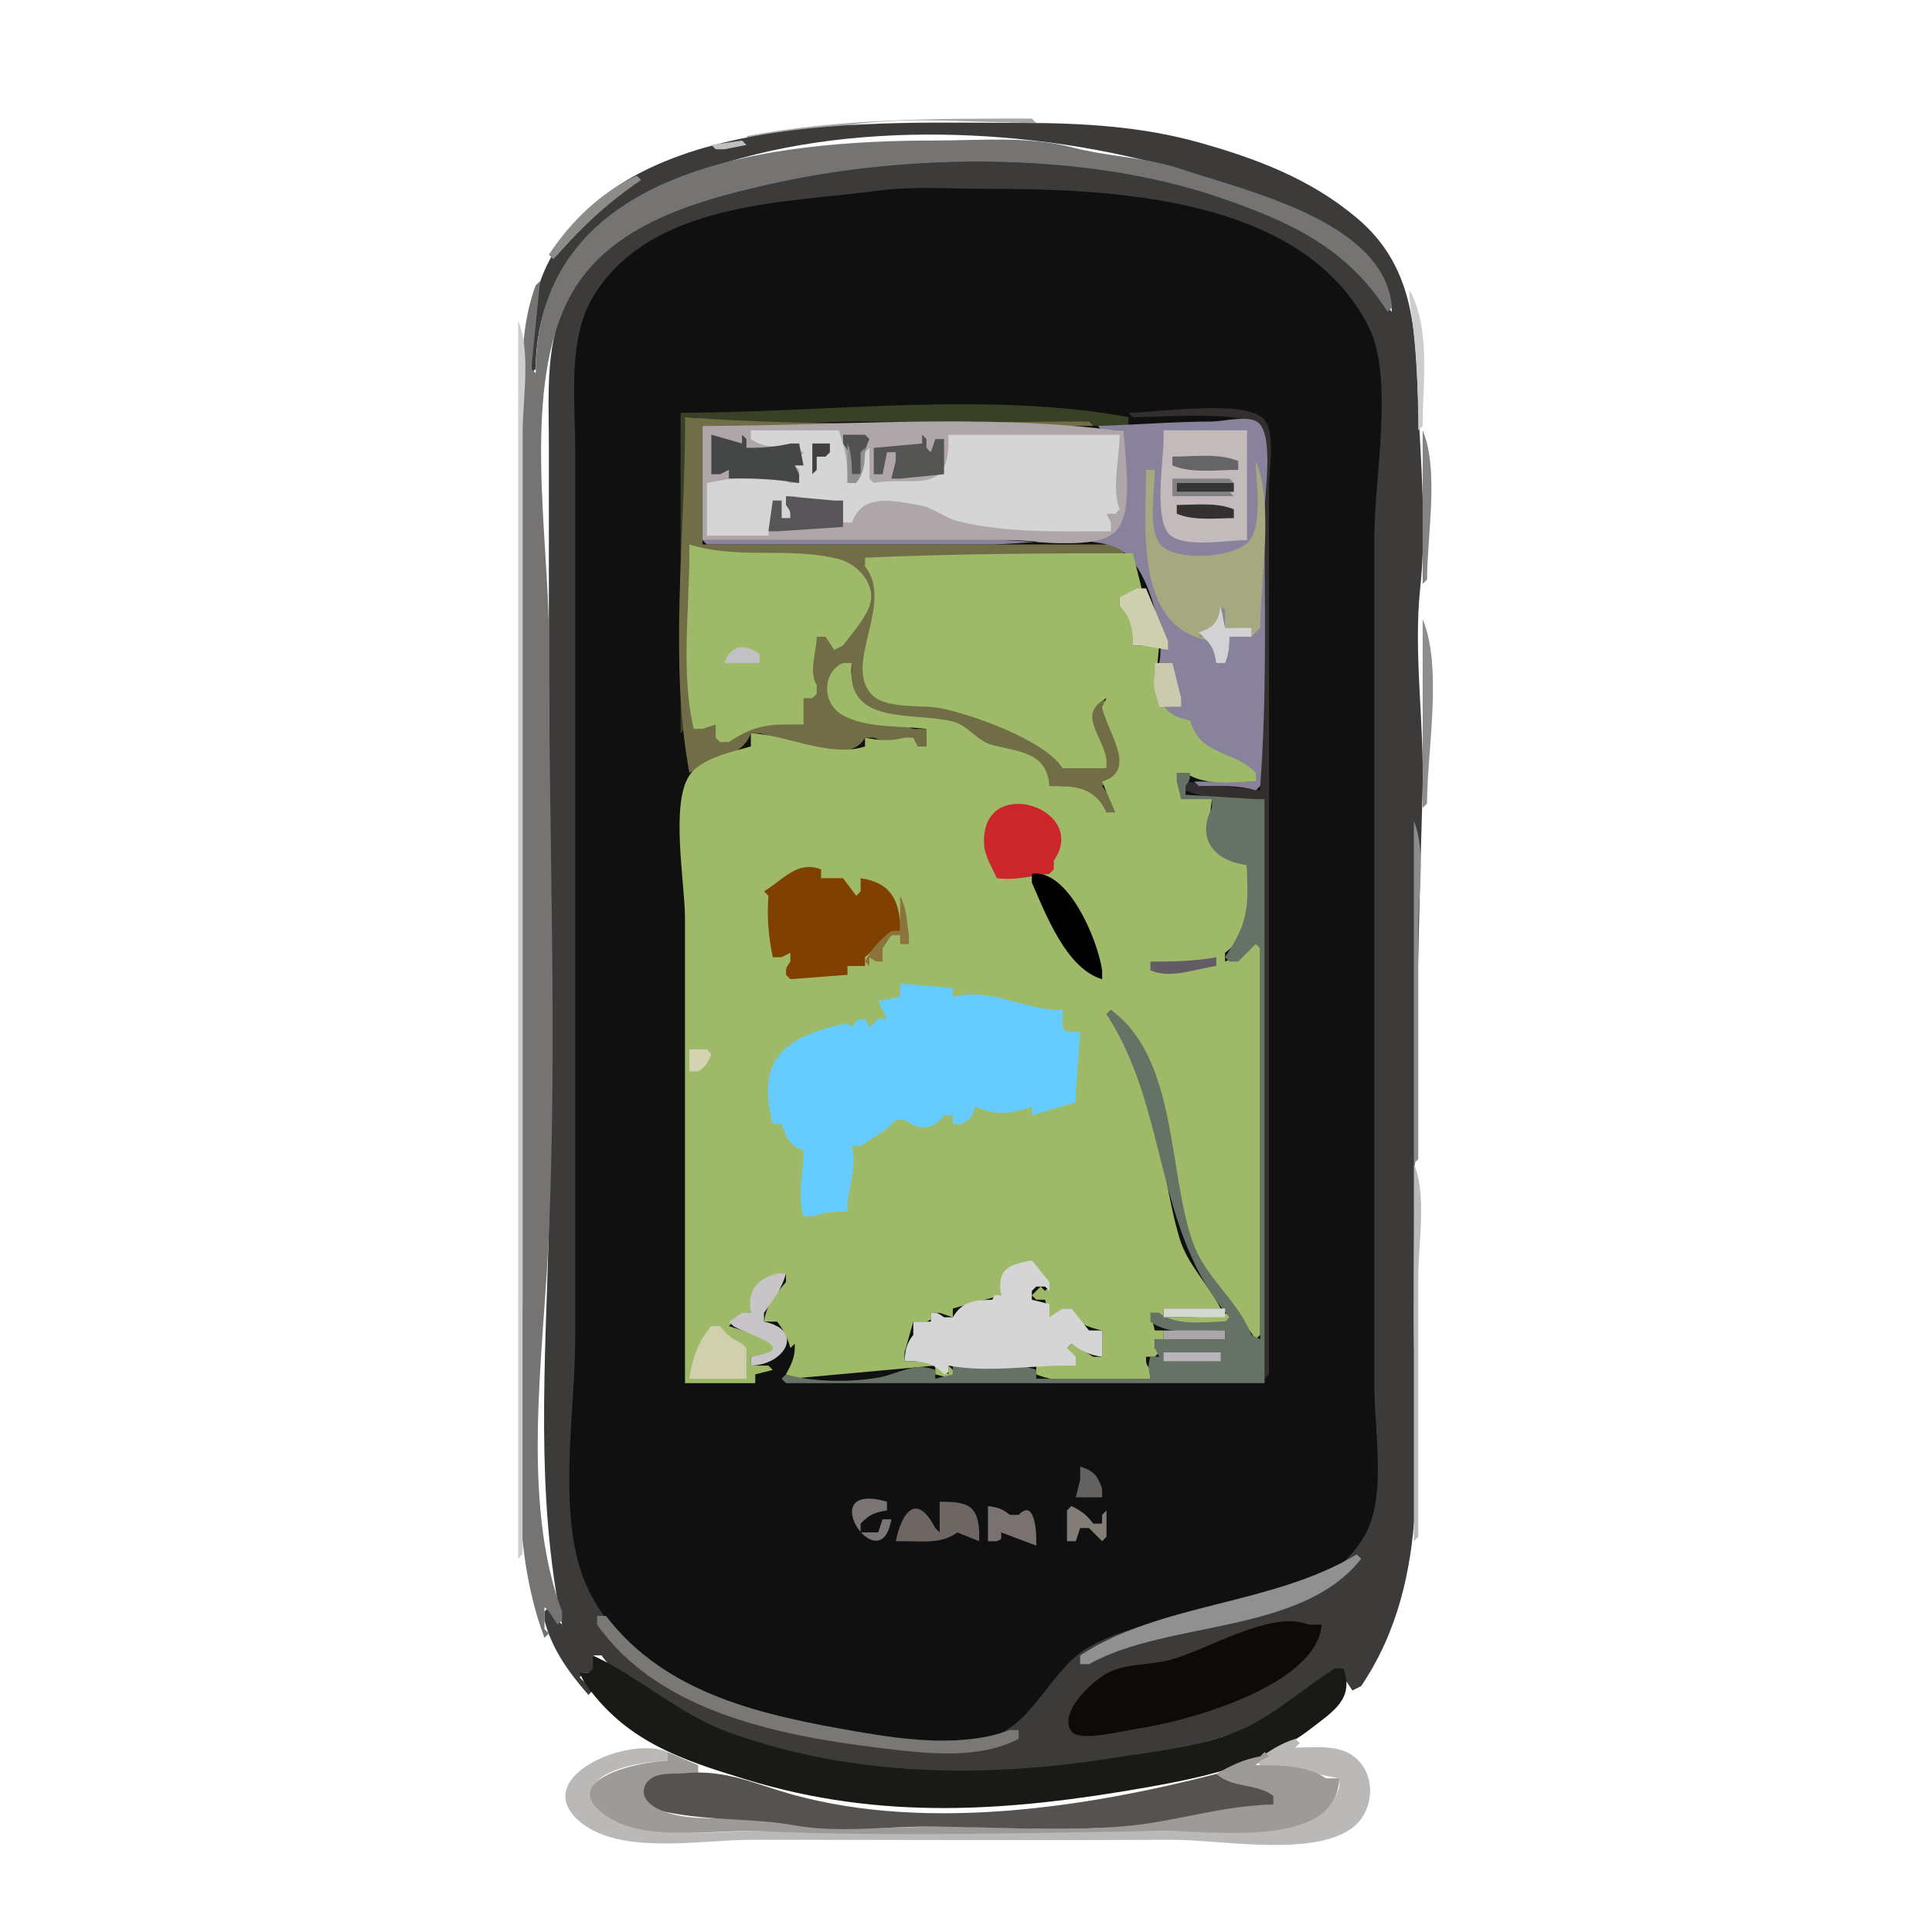 <?xml version="1.0" encoding="UTF-8" standalone="no"?>
				  <svg
				  xmlns:rdf="http://www.w3.org/1999/02/22-rdf-syntax-ns#"
				  xmlns:svg="http://www.w3.org/2000/svg"
				  xmlns="http://www.w3.org/2000/svg"
				  xmlns:xlink="http://www.w3.org/1999/xlink"
				  version="1.1"  width="440" height="440">
<path style="fill:#a8a7a5; stroke:none;" d="M170 31L171 32C179.612 31.976 187.628 29.116 196.039 28.129C209.008 26.606 222.938 28 236 28L235 27C212.898 27 191.782 26.954 170 31z"/>
<path style="fill:#3c3b3a; stroke:none;" d="M121 85L122 84C122.066 60.109 138.654 46.606 159.424 38.999C192.444 26.906 236.035 28.925 269.17 38.819C284.103 43.279 315.577 51.814 317 71L316 70C307.039 55.839 294.194 50.295 279 45.064C247.886 34.353 206.917 34.668 175 41.793C158.63 45.448 137.903 50.638 129.595 67C124.023 77.972 125 89.026 125 101L125 154C125 195.958 126.013 238.056 124.985 280C124.244 310.24 121.861 340.256 128 370L127 369L125 366L124 367L124 369C125.666 375.608 129.596 380.907 134 386L135 385L132 382L133 381L135 381L135 377L137 377C145.028 388.388 160.191 393.147 173 397.05C206.937 407.391 249.383 405.64 282.946 394.073C291.152 391.244 297.852 383.427 306 380L306 382L308 385L310 384C326.685 359.166 322 329.716 322 301C322 260.598 322.808 220.118 323.985 180C324.426 164.955 321.856 148.823 323.439 134C324.898 120.336 323.637 106.638 323.039 93C322.324 76.658 322.811 61.238 308.985 49.616C298.395 40.713 286.15 36.113 273 32.428C260.045 28.798 246.373 28 233 28C200.1 28 139.942 24.503 123.843 62C120.744 69.22 121 77.333 121 85z"/>
<path style="fill:#bfbfbe; stroke:none;" d="M162 33L163 34L165 34L170 33L169 32L162 33z"/>
<path style="fill:#757473; stroke:none;" d="M122 85L121 84L123 64L122 65C118.01 75.705 119 86.736 119 98L119 150L119 296C119 320.867 115.083 349.364 124 373L125 372L124 371L124 366L125 367L127 370L128 369L128 367C118.551 341.954 123.81 308.279 124.961 282C126.952 236.526 125 190.522 125 145C125 121.908 118.613 87.65 130.106 67C139.101 50.839 159.343 45.512 176 41.793C207.435 34.775 247.356 34.514 278 45.064C293.706 50.471 306.754 56.388 316 71L317 70C315.518 50.463 283.896 43.525 269.17 38.545C260.922 35.757 252.561 35.763 244.17 33.559C234.15 30.928 223.352 32 213 32C176.52 32 122.005 37.556 122 85z"/>
<path style="fill:#8d8c89; stroke:none;" d="M125 58L126 59L127 58C132.824 51.333 138.67 45.986 146 41L145 40C136.66 43.963 130.062 50.347 125 58z"/>
<path style="fill:#0f100f; stroke:none;" d="M200 43.424C178.438 46.255 148.739 45.972 135.403 67.015C129.137 76.902 131 90.872 131 102L131 174L131 305C131 321.887 126.474 346.547 133.981 362C148.125 391.114 194.707 399.18 223.999 395.826C234.308 394.645 238.684 381.084 247 375.728C264.786 364.272 298.468 370.61 310.721 349.829C315.865 341.107 313 325.781 313 316L313 237L313 122C313 109.236 317.482 86.027 311.775 74.576C296.803 44.533 252.913 43 224 43C216.075 43 207.867 42.391 200 43.424z"/>
<path style="fill:#cdcdcd; stroke:none;" d="M321 66L321 68C322.496 78.172 323 87.654 323 98L324 97C324 87.073 325.899 75.016 321 66z"/>
<path style="fill:#cdcece; stroke:none;" d="M118 73L118 355L119 354L119 156L119 99C119 91.256 121.004 80.159 118 73z"/>
<path style="fill:#384125; stroke:none;" d="M155 94L155 96L155 167L156 166L156 95L158 95C169.604 97.763 183.105 96 195 96C215.678 96 236.4 96.943 257 97L257 95C224.912 89.043 187.652 94 155 94z"/>
<path style="fill:#332f2e; stroke:none;" d="M257 94L258 95C263.589 95.115 282.433 93.407 286.397 96.773C290.269 100.062 288 113.307 288 118C288 138.72 287.369 159.338 287 180L270 178L270 180C275.466 182.358 282.125 182 288 182L288 184L288 314L289 313L289 152L289 111C289 107.071 290.544 98.85 287.972 95.603C284.137 90.761 262.98 94 257 94z"/>
<path style="fill:#716e47; stroke:none;" d="M156 95L156 97C156 122.41 152.361 151.015 157 176C161.655 173.848 169.32 172.111 171 167L173 167C179.273 168.216 193.405 174.832 197 168L199 168C202.082 169.282 204.792 168.763 208 168L208 170L211 170L211 168L211 166L208 166C202.929 163.871 196.075 165.702 191.433 162.062C186.479 158.179 188.587 152.132 194 151L194 153C191.96 160.689 198.729 162.219 205 163.246C213.127 164.577 216.934 166.62 224.174 169.411C230.359 171.796 237.667 170.602 239 179L241 179C246.178 179.168 248.952 180.813 252 185L254 185L254 183L251 179L252 178L254 178C258.248 172.274 251.34 166.25 252 160L251 159L249 159C246.204 165.23 251.531 168.767 252 175L250 175L242 175L242 173C235.423 168.21 222.998 162.717 215 161.256C210.522 160.438 201.774 161.544 198.693 157.566C192.076 149.024 204.612 137.536 197 128L198 127L256 126L256 124L160 124L160 122L160 97L162 97L249 97L248 96C217.433 96 186.444 97.403 156 95z"/>
<path style="fill:#88829c; stroke:none;" d="M250 97L251 98L256 98L256 100C256 105.721 258.168 116.771 253.427 120.968C248.214 125.582 234.569 123 228 123L160 123L161 124L225 124C233.469 124 245.79 121.72 253.811 124.514C261.22 127.094 265.506 144.482 264 151L266 151L269 161L264 161L265 162C267.113 163.501 268.403 163.822 271 164L271 167C275.295 172.462 282.865 171.766 286 178L284 178L272 178L273 179C277.423 179 281.739 178.741 286 180L287 179C288.566 158.444 288 137.656 288 117C288 112.788 290.224 98.734 286.397 96.117C284.06 94.52 278.726 95.986 276 95.999C267.065 96.042 258.739 96.745 250 97z"/>
<path style="fill:#aea6a9; stroke:none;" d="M160 97L160 99L160 123L162 123L230 123C235.948 123 249.633 125.538 254.106 120.968C258.418 116.563 256 103.762 256 98L254 98C223.388 94.131 190.867 97 160 97z"/>
<path style="fill:#d5d5d5; stroke:none;" d="M171 98L171 100C174.545 102.418 177.936 101.752 182 101C182 102.853 181.7 102.35 183 103L181 106L182 107L182 110L180 110C174.086 107.192 167.244 108.837 161 110L161 112L161 122L163 122L175 122L176 114L178 114L178 118L180 118L180 116L179 113L181 113C184.798 114.275 188.032 114.566 192 114L192 119L194 119C196.474 112.272 203.102 114.059 208.999 114.969C212.528 115.513 214.853 117.837 218.17 118.687C228.955 121.451 241.847 121 253 121L253 119L252 117L254 117L255 116C253.095 111.462 255 104.062 255 99L253 99L216 99L216 101C215.858 112.976 207.452 108.351 199 110L198 109L198 102L197 103C196.731 106.565 196.168 108.257 193 110L193 108C192.959 104.298 192.236 101.459 191 98L189 98L171 98z"/>
<path style="fill:#c3babc; stroke:none;" d="M265 98L265 100C265 104.718 262.632 118.827 266.603 121.972C270.161 124.79 279.637 123 284 123L284 121L284 98L282 98L265 98z"/>
<path style="fill:#848484; stroke:none;" d="M324 98L324 133L325 132C325 122.137 327.811 107.083 324 98z"/>
<path style="fill:#454646; stroke:none;" d="M162 99L162 101L162 108L164 108L166 107L166 109C171.525 108.876 176.546 109.112 182 110L182 108L181 106L183 106L182 101L180 101C176.632 101.802 173.455 101.99 170 102L170 100L169 99L169 101L162 99z"/>
<path style="fill:#515150; stroke:none;" d="M192 99L192 101C193.759 103.308 193.917 105.092 194 108L196 108C196.19 105.029 196.834 102.74 198 100L197 99L192 99z"/>
<path style="fill:#545453; stroke:none;" d="M210 99L210 101L199 102L199 104L199 108L201 108L202 103L204 103L204 105L203 109L205 109L215 108L215 106L215 100L213 100L212 103L211 102L211 100L210 99z"/>
<path style="fill:#41403e; stroke:none;" d="M185 101L185 103L185 108L186 107L186 104L188 104L189 103L189 101L187 101L185 101z"/>
<path style="fill:#90908e; stroke:none;" d="M193 101L193 110L195 110C196.942 107.44 196.965 105.192 197 102L196 103L196 108L194 108C193.981 105.457 193.985 103.332 193 101z"/>
<path style="fill:#656565; stroke:none;" d="M267 104L267 106C271.471 107.876 277.183 107 282 107L282 105C277.529 103.124 271.817 104 267 104z"/>
<path style="fill:#a6a97f; stroke:none;" d="M286 105C286 110.064 287.553 118.303 284.821 122.772C282.116 127.196 267.007 128.147 264.028 123.682C261.421 119.775 263 111.537 263 107L261 107C261 120.055 258.179 143.344 276 146L275 145L273 145L274 144L276 144C277.582 141.943 277.826 140.613 278 138L279 139L279 143L281 143C282.952 143.511 283.457 143.733 285 145L286 144L287 143C287 132.089 290.211 115.036 286 105z"/>
<path style="fill:#838283; stroke:none;" d="M267 109L267 111L267 113L269 113L281 113L280 112L268 112L268 110L281 110L280 109L267 109z"/>
<path style="fill:#353535; stroke:none;" d="M268 110L268 112L281 112L281 110L268 110z"/>
<path style="fill:#575557; stroke:none;" d="M179 113L179 115C179.986 116.479 180 116.203 180 118L178 118L178 114L176 114L175 121L177 121L192 120L192 118L192 114L190 114L179 113z"/>
<path style="fill:#333231; stroke:none;" d="M268 115L268 117C271.959 118.661 276.737 118 281 118L281 116C277.041 114.339 272.263 115 268 115z"/>
<path style="fill:#9eba69; stroke:none;" d="M157 124L157 126C157 138.817 155.025 153.503 158 166L160 166L163 165L163 168L164 169L166 169C172.296 164.774 175.653 164.939 183 165L183 163L183 159L185 159L186 158L186 156C184.095 152.94 185.959 148.649 186 145L188 145L190 148L192 147C194.009 144.203 196.831 141.265 198.019 138C199.74 133.268 195.423 128.44 190.999 127.318C179.779 124.472 168.219 127.501 157 124M197 127L197 129C203.749 137.464 191.846 151.356 198.618 158.258C201.804 161.504 209.802 160.49 214 161.256C221.099 162.551 238.361 168.744 242 175L244 175L252 175L252 173C251.141 167.399 245.164 162.636 252 159L251 161C252.083 166.695 259.308 175.469 251 178L254 185L252 185C249.195 179.18 244.926 179.005 239 179C238.399 171.266 232.147 171.258 226.039 169.687C222.404 168.751 220.477 165.124 216.826 164.279C207.183 162.045 192.355 165.347 194 151L192 151C187.468 152.828 187.092 159.746 191.433 162.57C196.541 165.894 205.133 165.258 211 166L211 168L211 170L209 170L208 168L206 168C202.769 168.889 200.284 168.602 197 168L197 170C188.937 172.637 179.419 167.362 171 167L171 170C166.787 171.202 159.655 172.695 157.027 176.568C152.62 183.064 156 201.221 156 209L156 315L158 315L172 315L172 313L176 312L175 311L171 311L171 309C184.449 307.974 170.606 303.502 166 302L167 301L171 299L171 297C171.777 292.502 174.584 290.682 179 290L179 292C176.447 294.904 174.561 297.13 174 301L177 301C178.486 303.029 179.359 304.575 180 307L181 306C181.134 308.904 180.391 310.404 179 313L180 314L213 311L213 313L217 314L217 312L216 311L216 313L215 312C212.196 309.875 209.466 310.011 206 310L206 308L208 301L211 301C212.3 300.35 212 300.853 212 299L214 299L217 300L217 298L228 295L228 293C228.206 288.531 231.065 288.069 235 287L235 289C237.019 290.15 237.723 291.015 239 293L238 294L237 293L236 294L235 295L236 296L238 296L239 300L241 300C242.3 299.35 242 299.853 242 298L244 298L244 300C246.261 301.618 248.283 302.415 251 303L251 305L251 309L249 309L244 306L243 307L245 310L244 311L229 310L230 311L236 311L236 313C243.169 316.008 254.239 314 262 314L262 312C261.014 310.521 261 310.797 261 309L263 309L264 308L263 307L263 305L265 305L265 303L263 303L262 299L264 299C267.2 302.663 275.399 301 280 301L280 299C275.03 300.183 270.081 300 265 300L265 298L278 298C275.191 292.496 270.443 288.042 268.634 282C263.584 265.127 264.393 244.775 252 231L253 230C267.268 244.612 265.249 265.99 271.688 284C274.511 291.899 281.323 298.202 286 305L287 304L287 215L285 215C282.988 216.758 281.419 217.916 279 219L279 217C286.404 211.264 284.17 205.213 284 197C274.535 195.09 274.984 189.687 276 182L274 182L269 182L268 176L270 176C274.469 179.13 280.719 178 286 178L286 176C280.933 170.678 273.33 172.371 271 164C261.579 162.679 263.388 154.084 264 147L262 147L258 147L258 145C257.893 141.699 257.723 139.961 255 138L255 136L260 134L258 126L256 126C236.279 126 216.653 126.156 197 127z"/>
<path style="fill:#cecfae; stroke:none;" d="M255 136L255 138C257.693 140.852 257.955 143.141 258 147L260 147L266 148L266 146L261 134L259 134L255 136z"/>
<path style="fill:#d2d1d3; stroke:none;" d="M278 138C277.432 141.582 276.492 142.943 273 144L274 145C276.061 146.988 276.579 148.157 277 151L279 151C279.874 148.948 279.953 147.253 280 145L285 145L285 143L279 143L278 138z"/>
<path style="fill:#8d8d8d; stroke:none;" d="M324 141L324 184L325 183C325 171.043 328.611 151.988 324 141z"/>
<path style="fill:#c1c0c5; stroke:none;" d="M165 151L167 151L173 151L173 149C169.627 146.459 166.391 146.81 165 151z"/>
<path style="fill:#cacaae; stroke:none;" d="M263 151L263 154C262.327 156.42 263.456 158.536 264 161L266 161L269 161L269 159L267 151L265 151L263 151z"/>
<path style="fill:#677267; stroke:none;" d="M268 176L268 178L269 182L271 182L276 182L276 184C272.37 190.99 276.554 196.171 284 197L284 199C284.366 207.53 283.793 210.716 279 218L280 219L282 219L286 215L287 216L287 305L285 304C281.945 296.213 274.547 290.999 271.688 283C265.95 266.953 268.227 240.985 253 230L252 231C266.17 252.697 262.789 280.237 280 300L279 301C274.055 301 268.077 302.089 264 299L262 299L262 301C266.441 304.365 273.61 303 279 303L279 305L263 305L263 307L264 309L262 309C261.378 310.943 261.564 311.949 262 314L260 314L236 314L236 312C230.383 309.648 223.153 312.142 217 311L217 313L213 314L213 312C208.317 310.091 204.619 312.926 200 313.737C193.744 314.835 185.059 314.791 179 313L178 314L179 315L288 315L288 313L288 182L286 182L270 181L270 179C270.986 177.521 271 177.797 271 176L268 176z"/>
<path style="fill:#cb262a; stroke:none;" d="M227 200C231.588 200.565 234.642 199.448 239 199L240 198L240 196C248.291 184.101 223.603 176.032 224.098 191.961C224.19 194.922 225.877 197.355 227 200z"/>
<path style="fill:#8c8c8c; stroke:none;" d="M322 187L322 265L323 264L323 211C323 203.784 324.802 193.678 322 187z"/>
<path style="fill:#804000; stroke:none;" d="M174 203L175 204C174.647 208.993 174.992 213.098 176 218L178 218L180 217L180 219C179.014 220.479 179 220.203 179 222L180 223L193 222L193 220L197 220L197 218C199.579 215.675 201.814 213.416 205 212L205 210C204.457 204.087 202.121 200.928 196 200L196 203L195 204L192 200L187 200L187 198C181.576 195.887 178.324 200.391 174 203z"/>
<path style="fill:#000100; stroke:none;" d="M235 199L235 201C238.17 208.224 242.901 220.659 251 223L251 221C250.013 214.079 243.256 197.808 235 199z"/>
<path style="fill:#8a743a; stroke:none;" d="M205 204L205 212L203 212C200.435 214.042 198.434 216.042 197 219L198 220L198 218C199.479 218.986 199.203 219 201 219L201 216L203 213L205 213L205 215L207 215L207 213C206.515 209.84 206.491 206.863 205 204z"/>
<path style="fill:#625d65; stroke:none;" d="M262 219L262 221C266.812 223 272.047 220.667 277 220L277 218C271.972 218.934 267.1 219 262 219z"/>
<path style="fill:#66ccff; stroke:none;" d="M205 224L205 227L200 228L202 232L200 232L198 234L197 232C194.908 232.406 194.98 232.217 194 234L193 233C178.021 236.092 172.261 241.584 176 256L178 256C179.207 259.155 179.711 260.915 183 262L183 264C182.641 268.555 181.691 272.531 183 277L185 277C187.797 276.036 190.045 275.881 193 276L193 274C193.569 269.33 195.077 265.742 194 261L196 261C198.667 259.013 201.985 257.596 204 255L206 255C209.293 257.494 212.528 257.427 215 254L217 254L217 256L219 256C221.066 254.661 221.525 254.365 222 252C226.612 254.074 230.301 253.677 235 252L235 254L245 251L245 249L246 235L243 235L242 234L242 230L240 230C231.812 229.286 225.369 225.008 217 227L217 225L205 224z"/>
<path style="fill:#d3d3b1; stroke:none;" d="M157 239L157 241L157 244L159 244C160.87 242.771 161.224 242.132 162 240L161 239L157 239z"/>
<path style="fill:#b9b9ba; stroke:none;" d="M322 265L322 351L323 350L323 291C323 283.256 325.004 272.159 322 265z"/>
<path style="fill:#d5d5d5; stroke:none;" d="M228 295C226.147 295 226.65 294.7 226 296C221.949 296.098 219.135 296.345 217 300L215 300C213.521 299.014 213.797 299 212 299L212 301L208 301L208 304C206.418 306.057 206.174 307.388 206 310L208 310C211.198 310.23 212.766 310.704 215 313C216.3 312.35 216 312.853 216 311C225.346 312.735 235.415 310.802 245 311L245 309L243 307L244 306C246.442 307.775 248.023 308.568 251 309L251 307L251 303L248 303L244 298L242 298L239 300L239 297L235 296L235 294L236 293L238 293L239 294L239 292L235 287C229.505 288.089 227.072 289.012 228 295z"/>
<path style="fill:#c7c5c7; stroke:none;" d="M171 299L169 299L166 301L167 302C170.374 304.132 182.962 307.127 171 309L171 311C178.599 310.909 183.509 302.983 174 301L174 299C176.084 296.003 178.067 293.569 179 290L177 290C172.178 291.37 170.186 293.998 171 299z"/>
<path style="fill:#d4d8cf; stroke:none;" d="M265 298L265 300L279 300L279 298L265 298z"/>
<path style="fill:#d0d0ac; stroke:none;" d="M157 314L159 314L170 314L170 312L170 307L169 306C166.643 304.896 165.624 304.044 164 302L162 302C159.002 305.431 157.622 309.515 157 314z"/>
<path style="fill:#aba7a8; stroke:none;" d="M265 303L265 305L279 305L279 303L265 303z"/>
<path style="fill:#b9b4b8; stroke:none;" d="M265 308L265 310L278 310L278 308L265 308z"/>
<path style="fill:#636260; stroke:none;" d="M246 334L246 337L245 341L247 341L251 341L251 339C249.912 336.003 249.05 334.948 246 334z"/>
<path style="fill:#7b7675; stroke:none;" d="M203 346L201 346L200 349L198 349L196 349L196 347C197.988 344.939 199.157 344.421 202 344L202 342C184.743 337.062 200.544 360.714 203 346z"/>
<path style="fill:#6d6662; stroke:none;" d="M204 351L206 351C210.239 351 214.518 351.638 218 349L223 351L223 349C222.788 342.534 219.937 342.021 214 342L214 344L214 349L213 348C208.884 339.997 205.477 343.966 204 351z"/>
<path style="fill:#7a7270; stroke:none;" d="M225 343L225 345L225 351L227 351C228.3 350.35 228 350.853 228 349L236 352L236 350C235.918 347.508 235.28 341.536 232 345L230 345C228.212 343.578 227.294 343.303 225 343z"/>
<path style="fill:#837d78; stroke:none;" d="M244 343L243 344L243 351L245 351L246 348L248 348L251 351L252 350L252 344L251 345L251 347L249 347C247.376 344.956 246.357 344.104 244 343z"/>
<path style="fill:#919090; stroke:none;" d="M246 377L246 379L248 379C265.925 368.957 296.399 372.331 310 355L309 354C289.613 365.658 264.467 364.936 246 377z"/>
<path style="fill:#7a7875; stroke:none;" d="M136 368L136 370C150.39 390.429 178.812 395.512 202 398.285C211.665 399.441 223.144 400.642 232 396L232 394L230 394C219.226 398.035 206.019 396.235 195 394.321C173.956 390.665 151.737 386.018 138 368L136 368z"/>
<path style="fill:#0d0a07; stroke:none;" d="M301 370L298 370C289.363 366.485 274.727 376.041 265.961 378.157C261.337 379.272 256.29 378.795 252.001 381.14C248.86 382.857 240.807 390.055 244.071 394.356C245.907 396.775 256.153 394.11 259 393.7C270.538 392.036 299.911 383.822 301 370z"/>
<path style="fill:#191916; stroke:none;" d="M135 377L135 380L134 381L132 381L133 383C142.334 396.566 155 400.702 170 405.285C200.787 414.693 229.749 412.574 261 407.084C273.658 404.861 287.953 401.88 298.424 393.776C303.745 389.659 308.397 386.97 306 380L304 380C297.352 384.103 290.835 390.024 283.871 393.363C274.651 397.785 262.919 398.89 253 400.439C224.044 404.962 194.852 404.615 167 394.91C154.743 390.64 146.2 382.223 135 377z"/>
<path style="fill:#bbb9b8; stroke:none;" d="M286 401L287 402C293.252 402.129 298.916 403.97 305 405L305 407C301.254 420.025 278.43 416.999 268 417C236.346 417.002 204.678 417.791 173 417.015C163.132 416.773 145.085 419.864 137.319 412.28C128.495 403.664 147.112 401.003 152 401L152 399C143.066 395.084 119.723 405.12 132.475 415.2C141.711 422.501 159.968 419 171 419C202.946 419 235.056 419.155 267 419.001C277.821 418.949 298.478 422.955 307.695 416.501C313.18 412.66 313.679 403.626 307.941 399.742C304.286 397.268 299.188 398 295 398L296 397L295 396C291.474 397.126 288.975 398.848 286 401z"/>
<path style="fill:#9e9a98; stroke:none;" d="M152 399L152 401C146.545 401.001 125.924 405.21 138.148 413.606C147.004 419.688 162.866 416.596 173 417.039C203.7 418.384 234.319 417.369 265 417.004C276.107 416.872 304.471 421.243 305 405L302 405C297.527 401.927 291.296 402.015 286 402L287 401L289 400L288 399L287 400C283.276 400.664 280.262 402.105 277 404L277 406L280 406C284.084 407.718 287.592 406.634 290 411L288 411C277.478 411.217 267.371 414.486 257 415.715C243.322 417.335 228.772 416 215 416C202.707 416 189.65 417.34 177.715 414.455C170.603 412.737 152.132 416.806 147.752 409.66C144.034 403.596 156.149 404 159 404L159 402L152 399z"/>
<path style="fill:#555250; stroke:none;" d="M290 411L290 409C286.04 405.999 280.929 407.416 277 404C247.167 411.718 211.289 417.044 181 408.841C172.03 406.412 165.505 402.91 156 403.83C153.218 404.1 148.749 403.394 147.086 406.303C145.164 409.668 149.266 412.144 152.005 412.721C161.467 414.718 171.644 414.018 181.17 415.741C190.577 417.442 201.443 416 211 416C226.148 416 241.922 417.266 257 415.83C268.087 414.774 278.763 411.093 290 411z"/>
</svg>
